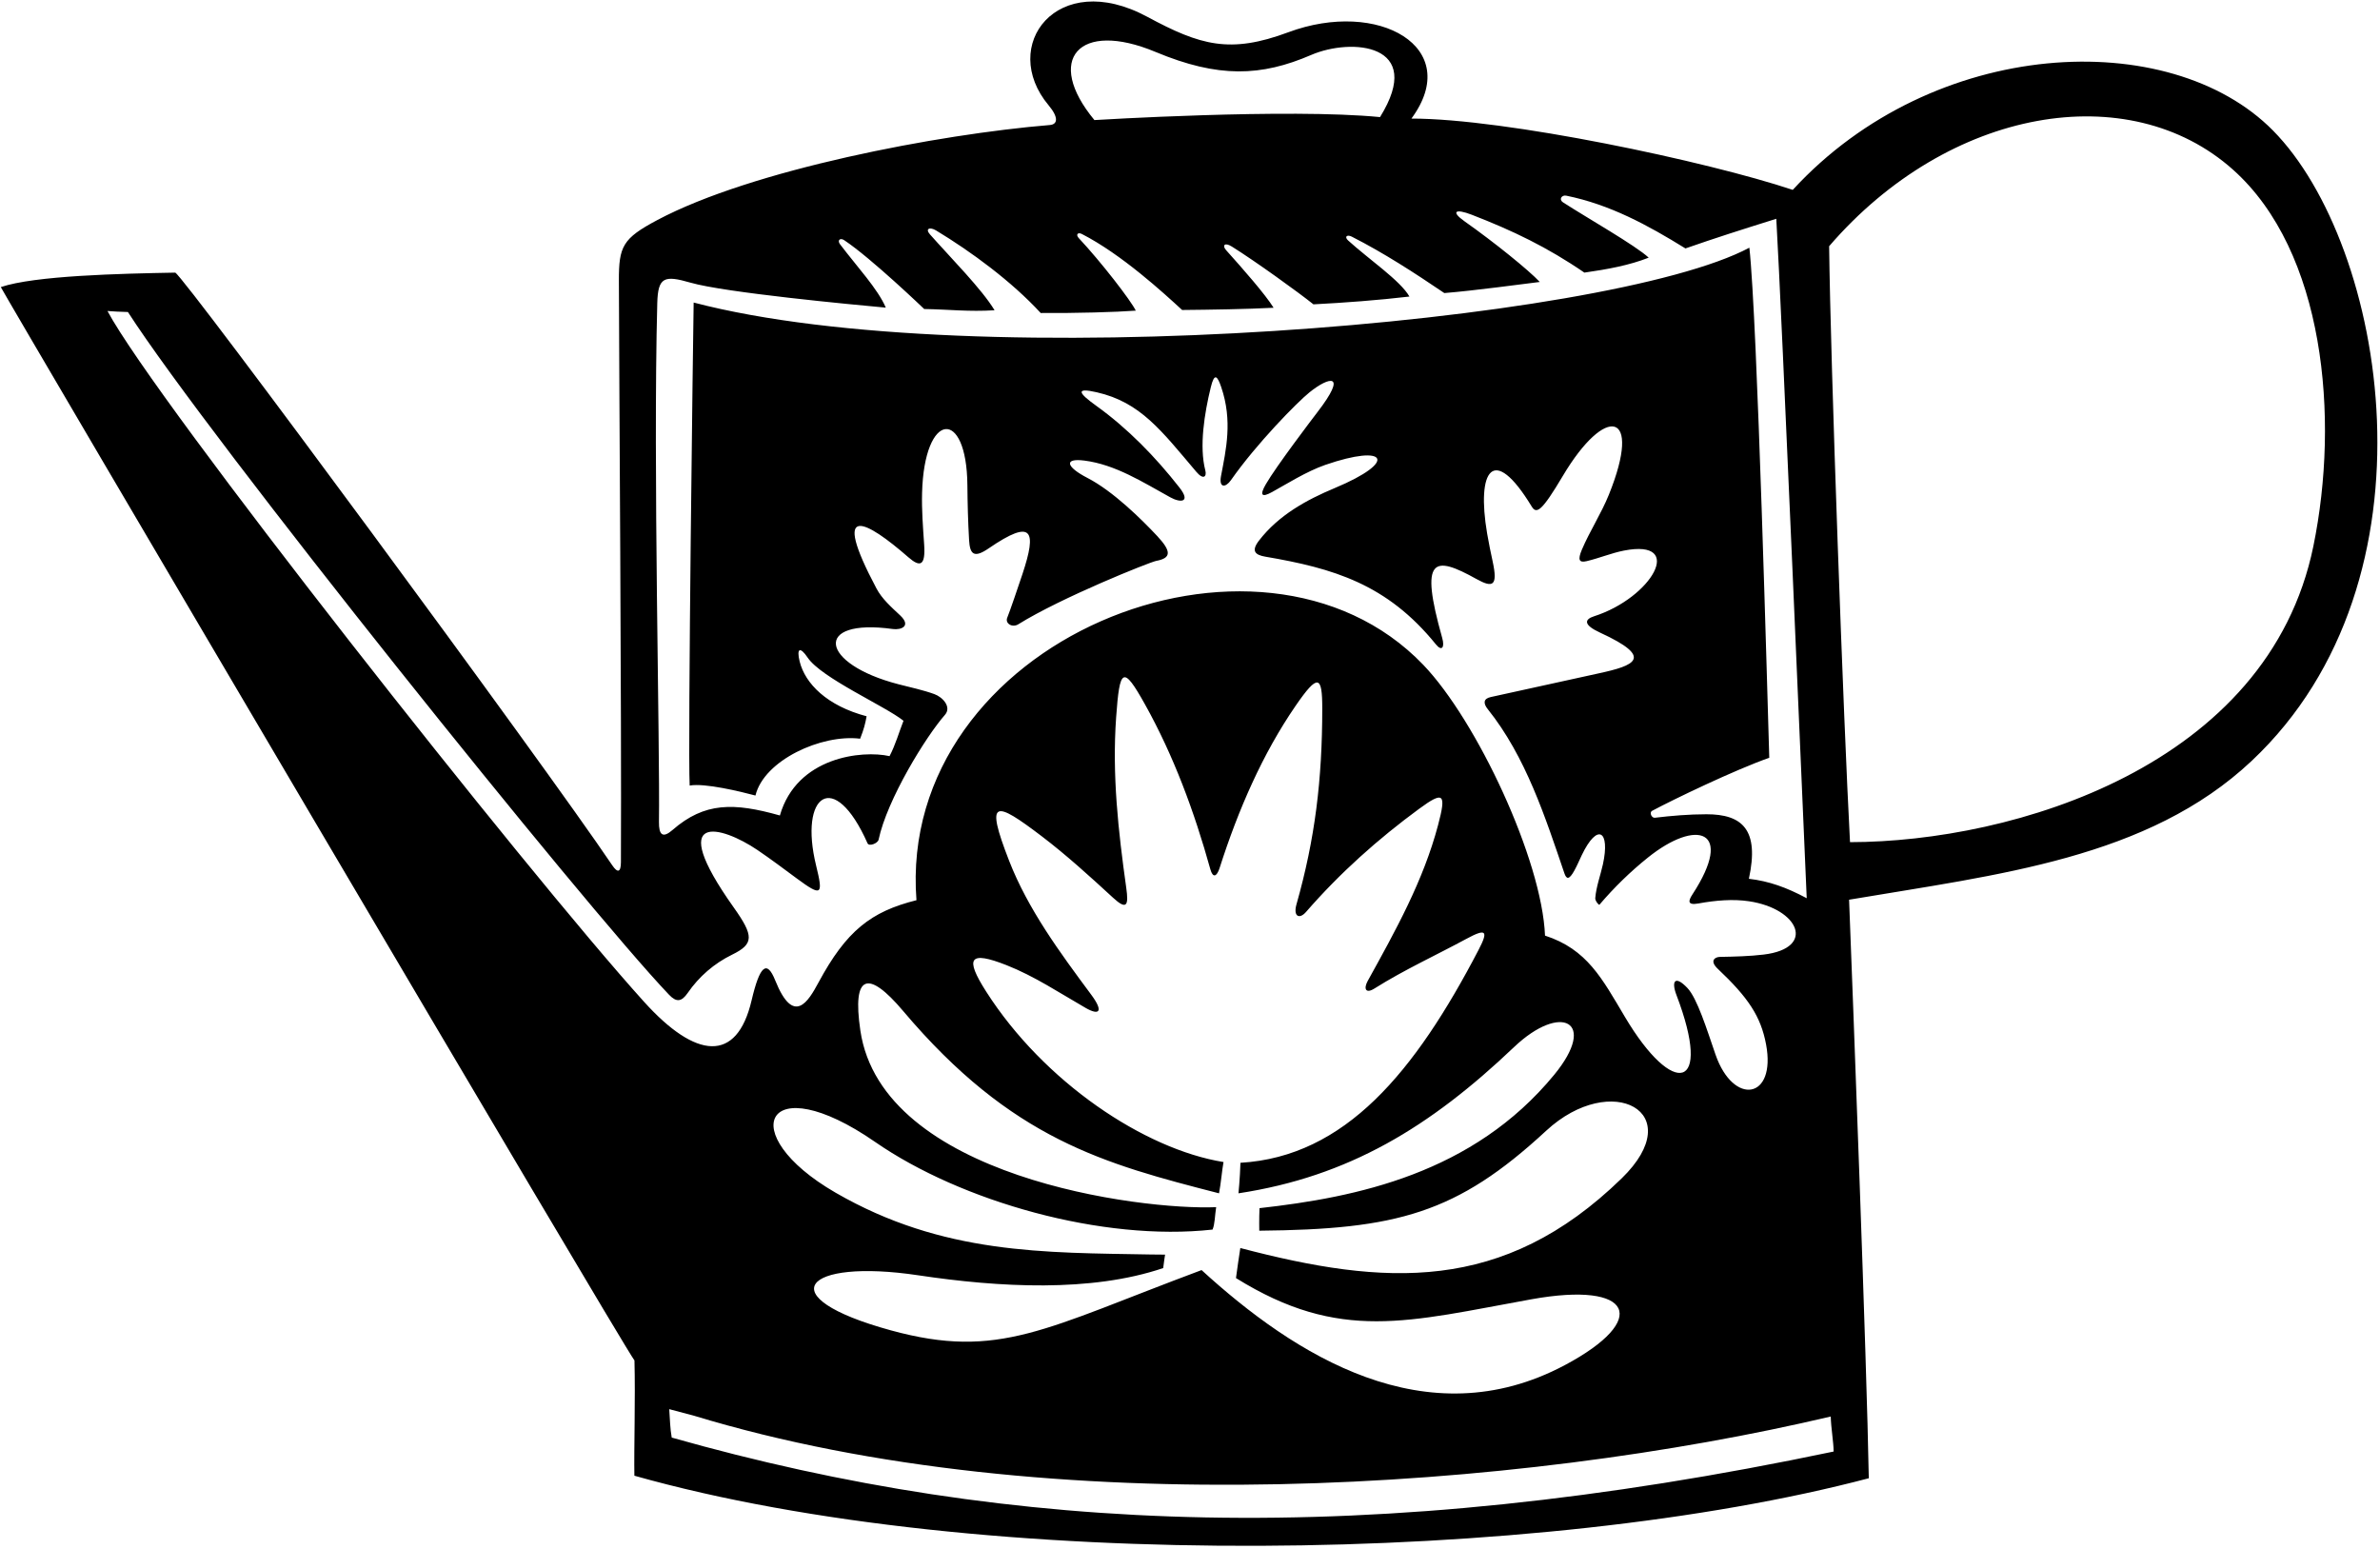 <?xml version="1.0" encoding="UTF-8"?>
<svg xmlns="http://www.w3.org/2000/svg" xmlns:xlink="http://www.w3.org/1999/xlink" width="530pt" height="345pt" viewBox="0 0 530 345" version="1.1">
<g id="surface1">
<path style=" stroke:none;fill-rule:nonzero;fill:rgb(0%,0%,0%);fill-opacity:1;" d="M 506.176 29.07 C 483.152 5.738 430.586 8.152 399.227 42.281 C 380.086 35.898 335.242 26.398 314.309 26.406 C 326.008 10.531 306.949 -0.285 286.875 7.191 C 273.898 12.023 267.312 10.117 255.484 3.738 C 235.395 -7.094 222.402 10.191 233.516 23.449 C 235.746 26.113 235.578 27.691 233.777 27.84 C 208.918 29.898 167.457 37.789 146.371 49.004 C 138.656 53.102 137.801 54.844 137.82 62.5 C 137.867 84.711 138.43 158.41 138.273 192 C 138.262 194.316 137.504 194.402 136.348 192.688 C 121.047 169.988 41.18 61.781 39.031 60.707 C 26.707 60.93 7.734 61.371 0.18 63.926 C 2.621 68.477 138.402 299.16 141.289 302.938 C 141.512 311.371 141.16 322.797 141.27 328.605 C 218.469 350.395 343.895 348.242 416.16 329.168 C 415.719 303.23 412.598 221.738 411.77 200.344 C 444.945 194.73 478.289 191.199 501.43 169.426 C 544.422 128.973 531.23 54.457 506.176 29.07 Z M 257.328 11.566 C 271.336 17.418 280.859 17.035 291.992 12.234 C 300.883 8.398 317.516 9.645 307.316 26.074 C 286.879 24.074 243.715 26.738 243.715 26.738 C 232.57 13.293 240.188 4.406 257.328 11.566 Z M 146.367 67.496 C 146.523 61.66 147.938 61.258 153.766 62.941 C 161.398 65.148 189.934 67.836 197.258 68.504 C 195.504 64.363 190.848 59.383 187.066 54.391 C 186.398 53.508 187.082 52.875 188.008 53.492 C 194.055 57.52 205.809 68.809 205.809 68.809 C 211.445 68.906 215.727 69.449 221.477 69.086 C 218.656 64.383 211.727 57.43 207.082 52.18 C 205.98 50.934 207.039 50.461 208.461 51.32 C 216.27 56.039 225.273 62.652 231.754 69.699 C 239.496 69.754 248.566 69.504 252.926 69.172 C 251.863 66.945 245.16 58.281 240.23 53.02 C 239.5 52.238 240.023 51.645 240.922 52.105 C 249.82 56.668 259.176 65.285 263.246 69.027 C 269.547 68.969 277.633 68.844 283.617 68.531 C 281.754 65.523 276.742 59.828 273.031 55.695 C 272.152 54.719 272.637 53.852 274.312 54.898 C 279.59 58.191 289.207 65.137 292.488 67.77 C 299.367 67.414 306.898 66.855 313.867 66.035 C 311.855 62.48 304.684 57.629 300.211 53.543 C 299.301 52.711 299.984 52.164 301.027 52.695 C 308.199 56.34 315.047 60.797 321.637 65.258 C 328.52 64.703 339.172 63.23 342.891 62.785 C 340.43 60.148 332.723 53.922 326.148 49.289 C 322.996 47.066 324.113 46.414 327.727 47.812 C 336.844 51.344 344.543 55.023 352.824 60.703 C 357.902 59.984 362.867 59.07 367.145 57.375 C 364.25 54.664 353.25 48.418 348.055 45.051 C 347.078 44.418 347.777 43.363 348.785 43.57 C 358.504 45.547 366.883 50.094 375.332 55.32 C 381.992 52.992 387.762 51.16 395.562 48.719 C 396.727 68.438 401.777 187.578 402.336 200.012 C 397.809 197.594 393.953 196.211 389.457 195.684 C 391.828 184.77 388.031 181.305 380 181.316 C 376.109 181.32 372.254 181.645 368.512 182.094 C 367.793 182.18 367.23 180.914 367.91 180.551 C 372.59 178.039 386.34 171.426 393.996 168.738 C 393.609 156.184 391.344 71.141 389.566 55.156 C 358.09 71.922 217.023 83.773 154.469 67.367 C 154.359 73.254 153.137 166.488 153.582 174.926 C 156.914 174.312 164.902 176.258 168.234 177.145 C 170.125 169.27 182.984 163.422 191.543 164.492 C 192.375 162.383 192.684 161.16 192.984 159.496 C 184.156 157.168 179.297 152.223 178.074 147.293 C 177.348 144.352 178.164 143.914 179.855 146.43 C 182.93 150.988 197.113 157.227 201.199 160.496 C 200.199 163.047 199.426 165.824 198.094 168.375 C 192.008 166.996 177.426 168.52 173.672 181.586 C 163.43 178.703 156.922 178.59 149.77 184.812 C 147.57 186.727 146.699 185.926 146.742 183 C 146.992 166.09 145.41 103.773 146.367 67.496 Z M 143.434 223.086 C 117.027 193.859 34.535 89.168 23.934 69.254 C 25.07 69.336 26.848 69.449 28.484 69.477 C 46.539 97.512 130.18 201.789 148.988 221.504 C 150.645 223.242 151.781 223.078 153.148 221.102 C 155.664 217.461 159.008 214.547 163.035 212.578 C 167.93 210.188 167.891 208.402 163.398 202.074 C 147.934 180.301 160.719 183.887 168.66 189.266 C 171.652 191.297 174.484 193.426 177.426 195.602 C 183.043 199.754 183.348 199.309 181.742 192.754 C 177.875 176.969 185.719 170.969 193.188 187.777 C 193.535 188.562 195.484 187.777 195.652 186.98 C 197.547 178.008 206.203 163.984 210.426 159.184 C 211.965 157.434 209.926 155.227 208.07 154.559 C 205.527 153.641 202.785 153.066 200.098 152.371 C 182.453 147.809 180.996 137.598 198.812 140.066 C 200.664 140.32 203 139.43 200.453 137.031 C 198.449 135.148 196.422 133.379 195.18 131.039 C 184.754 111.414 192.891 115.895 202.301 124.102 C 204.938 126.402 206.121 125.973 205.801 121.266 C 205.531 117.316 205.234 113.562 205.336 109.754 C 205.824 91.465 215.27 90.77 215.426 108 C 215.465 112.117 215.566 116.184 215.805 120.262 C 215.988 123.461 216.91 124.34 220.16 122.113 C 230.035 115.344 230.887 118.18 227.703 127.789 C 227.008 129.887 224.805 136.375 224.309 137.527 C 223.758 138.816 225.414 139.855 226.773 139.008 C 236.297 133.07 256.023 125.172 257.48 124.895 C 260.82 124.27 260.934 122.82 257.676 119.336 C 254.223 115.648 247.871 109.367 242.16 106.422 C 237.391 103.961 236.824 101.965 241.492 102.562 C 248.383 103.445 254.492 107.367 260.637 110.754 C 262.895 112 265.254 111.891 262.656 108.574 C 257.297 101.723 251.09 95.359 244.109 90.348 C 240.168 87.523 239.379 86.238 244.23 87.348 C 253.957 89.566 258.59 95.844 266.414 105.07 C 268.012 106.953 268.766 106.109 268.41 104.746 C 267.027 99.406 268.211 92.023 269.633 86.219 C 270.43 82.961 271.086 83.656 271.949 86.184 C 274.52 93.711 273.023 100.109 271.91 105.984 C 271.395 108.699 272.914 108.637 274.125 106.91 C 279.797 98.805 288.875 89.562 291.629 87.348 C 296.004 83.828 300.246 82.879 293.344 91.82 C 292.387 93.059 284.195 103.832 281.887 107.828 C 280.496 110.23 280.887 110.887 283.285 109.562 C 286.359 107.871 290.961 104.957 295.145 103.512 C 308.863 98.77 311.438 102.746 297.223 108.684 C 290.961 111.301 284.75 114.688 280.355 120.387 C 278.586 122.684 279.48 123.562 281.758 123.953 C 296.883 126.539 308.863 130.02 319.762 143.492 C 321.035 145.07 321.785 144.246 321.156 142.023 C 316.074 124.008 319.234 123.613 328.809 128.941 C 332.469 130.98 333.574 130.465 332.41 125.074 C 331.977 123.055 331.531 120.945 331.168 118.805 C 328.777 104.738 332.477 98.617 341.094 112.789 C 342.164 114.547 343.32 113.895 348.008 106.004 C 357.531 89.969 365.867 91.395 358.277 110.16 C 356.586 114.348 354.004 118.301 352.266 122.398 C 351.309 124.66 351.645 125.348 353.301 124.961 C 356.129 124.297 358.84 123.148 361.621 122.605 C 375.441 119.914 367.832 133.117 354.984 137.227 C 352.836 137.914 352.535 139.129 356.312 140.867 C 368.492 146.469 364.047 148.211 355.938 149.957 C 348.109 151.641 339.785 153.539 331.992 155.211 C 330.285 155.574 330.297 156.648 331.305 157.906 C 339.789 168.496 344.109 181.961 348.375 194.461 C 348.832 195.801 349.414 196.004 350.613 193.812 C 351.238 192.676 351.672 191.617 352.23 190.449 C 355.742 183.105 358.609 184.945 356.945 192.488 C 356.406 194.926 355.461 197.402 355.246 200 C 355.203 200.547 356.027 201.633 356.188 201.445 C 359.484 197.578 363.078 194.086 366.969 190.961 C 377.781 182.27 386.363 184.641 376.883 199.172 C 375.945 200.609 375.723 201.633 378.238 201.176 C 382.102 200.477 385.934 200.16 389.473 200.688 C 400.633 202.34 404.477 211.141 392.758 212.559 C 389.59 212.941 386.273 213.016 383.004 213.078 C 381.875 213.098 380.645 213.949 382.531 215.73 C 389.34 222.16 392.109 226.328 393.281 232.539 C 395.594 244.824 386.004 246.305 382.027 234.828 C 380.102 229.266 377.973 222.324 375.758 219.992 C 373.004 217.102 372.141 218.449 373.328 221.566 C 381.492 242.949 372.613 244.555 361.852 226.441 C 356.75 217.855 353.43 211.383 344.059 208.336 C 343.383 191.477 328.883 160.477 316.934 148.027 C 280.453 110.02 199.645 142.688 204.086 200.453 C 193.895 202.996 188.461 207.312 182.277 218.766 C 180.008 222.973 176.75 228.566 172.629 218.301 C 170.762 213.648 169.191 215.012 167.367 222.777 C 164.07 236.805 154.938 235.82 143.434 223.086 Z M 341.012 289.32 C 363.758 285.215 367.461 293.871 348.484 303.973 C 317.57 320.438 288.215 301.699 267.578 282.816 C 232.68 295.824 222.516 302.84 198.422 296.246 C 170.98 288.734 179.062 280.168 204.469 283.973 C 222.543 286.68 242.949 287.809 259.031 282.371 C 259.141 281.348 259.449 279.375 259.449 279.375 C 259.449 279.375 258.02 279.375 256.258 279.344 C 232.676 278.91 209.965 279.391 186.062 265.574 C 163.266 252.402 170.418 237.34 194.895 254.293 C 214.004 267.531 245.504 276.52 270.02 273.797 C 270.547 272.578 270.52 270.746 270.824 268.805 C 253.969 269.523 196.426 262.141 191.594 229.488 C 189.719 216.84 193.32 215.891 201.113 225.117 C 225.305 253.766 245.984 259.172 271.465 265.723 C 271.906 263.418 272.129 260.531 272.465 258.758 C 254.773 255.898 232.445 240.883 219.625 220.828 C 214.762 213.223 215.887 211.676 224.133 214.914 C 230.352 217.359 235.992 221.129 241.777 224.449 C 244.766 226.164 245.855 225.336 243.004 221.496 C 236.031 212.105 228.926 202.473 224.715 191.664 C 219.277 177.703 221.535 178.27 232.051 186.266 C 237.41 190.344 242.801 195.234 247.852 199.891 C 250.977 202.773 251.348 201.562 250.805 197.707 C 249.02 184.992 247.637 172.555 248.551 159.734 C 249.34 148.727 250.066 148.055 254.988 156.867 C 261.352 168.27 265.973 180.758 269.531 193.562 C 270.094 195.582 270.965 195.246 271.594 193.277 C 275.77 180.215 281.191 167.82 288.508 157.18 C 293.52 149.887 294.457 150.434 294.453 157.75 C 294.449 173.629 292.855 186.754 288.711 201.383 C 287.945 204.086 289.359 204.77 290.836 203.074 C 298.402 194.367 306.902 186.801 316.016 180.109 C 321.523 176.062 322.109 176.695 320.238 183.746 C 316.961 196.121 310.797 207.184 304.574 218.434 C 303.641 220.125 304.078 221.371 306.074 220.117 C 312.734 215.926 319.832 212.695 326.535 209.066 C 330.949 206.676 331.508 207.211 329.266 211.508 C 315.113 238.672 299.578 257.551 276.234 258.926 C 276.129 262.422 275.793 265.723 275.793 265.723 C 300.363 261.992 318.469 250.945 337.156 233.164 C 347.602 223.23 355.914 227.395 346.098 239.332 C 328.008 261.324 302.109 266.609 280.48 269.027 C 280.371 271.359 280.426 274.047 280.426 274.047 C 311.059 273.766 324.41 270.215 344.312 251.793 C 358.832 238.352 376.293 247.633 361.137 262.387 C 334.676 288.148 308.316 286.328 276.207 277.906 C 275.961 279.461 275.488 282.676 275.238 284.594 C 298.414 299 313.59 294.266 341.012 289.32 Z M 149.586 320.113 C 149.227 318.113 149.195 316.145 149.031 313.785 C 150.867 314.273 152.715 314.762 154.566 315.254 C 233.73 339.309 338.309 331.793 407.688 315.422 C 407.742 317.949 408.328 321.223 408.328 323.223 C 304.621 345.004 225.445 341.605 149.586 320.113 Z M 411.977 187.527 C 410.543 160.82 407.629 80.887 407.328 54.824 C 433.98 23.902 474.082 17.09 497.258 37.773 C 517.637 55.961 521.043 92.961 515.16 121.633 C 505.102 170.633 448.352 187.477 411.977 187.527 "/>
</g>
</svg>
